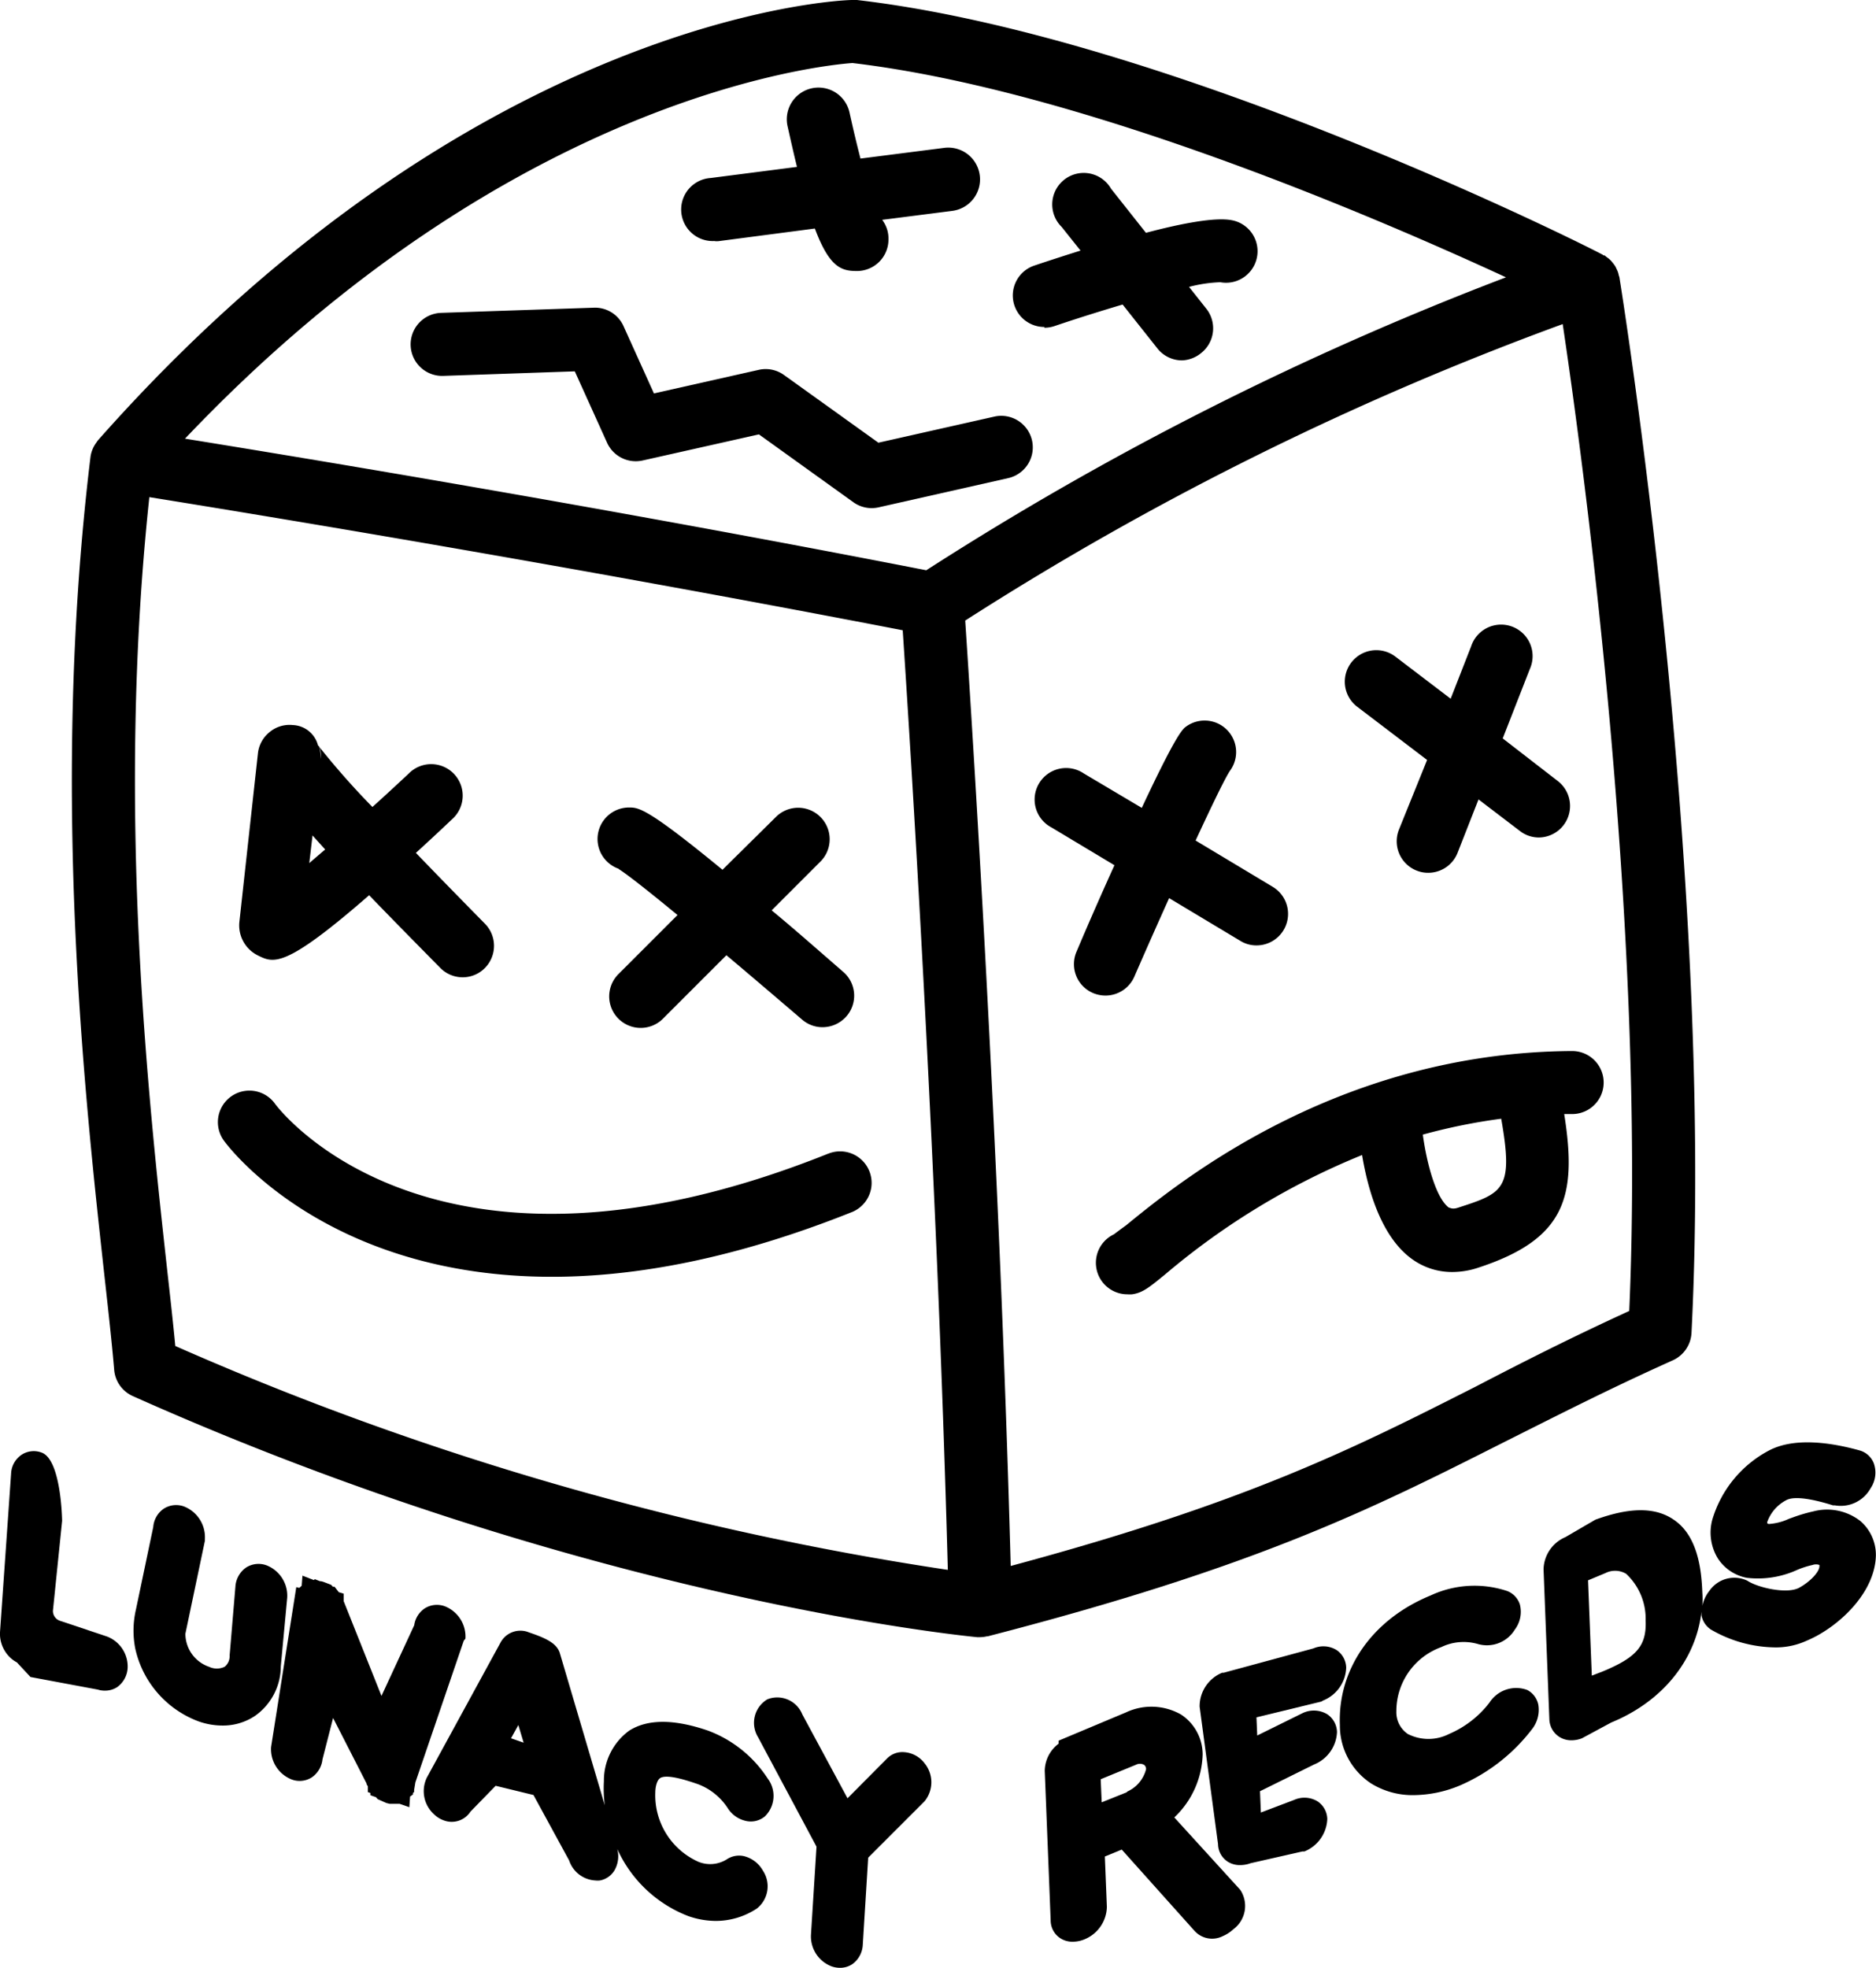 <svg xmlns="http://www.w3.org/2000/svg" viewBox="0 0 148.86 156.13"><g id="Calque_2" data-name="Calque 2"><g id="Calque_2-2" data-name="Calque 2"><path d="M128.5,22a.88.88,0,0,0-.05-.15,1.67,1.67,0,0,0-.08-.3,1.76,1.76,0,0,0-.09-.2,2.1,2.1,0,0,0-.13-.26l-.13-.18-.19-.23-.16-.15-.24-.18-.11-.09-.08,0-.08-.06C125.76,19.44,92.76,2.87,68,0a2.23,2.23,0,0,0-.37,0C66.42,0,37.49,1.37,7.79,34.91h0c-.06.07-.1.14-.15.21a2.47,2.47,0,0,0-.46,1.13h0C4,62.43,6.7,86.84,8.31,101.42c.32,2.87.59,5.35.75,7.25a2.51,2.51,0,0,0,1.47,2.08c35.92,16.06,65.76,19,67,19.13h.24a2.59,2.59,0,0,0,.55-.07h.06c21.46-5.54,30.5-10.12,41-15.42,4-2,8.18-4.15,13.37-6.48a2.53,2.53,0,0,0,1.47-2.16C136.08,69,128.57,22.44,128.5,22ZM67.64,5c18.09,2.14,41.47,12.2,51.86,17a248.63,248.63,0,0,0-46,23.24c-25.63-5-49.18-8.88-58.82-10.44C40.62,7.49,65.42,5.16,67.64,5ZM13.91,106.78c-.16-1.7-.38-3.69-.63-5.91C11.75,87,9.22,64.07,11.85,39.44,19.69,40.7,44.4,44.74,71.63,50c.55,8.26,2.7,41.87,3.58,74.54A240.14,240.14,0,0,1,13.91,106.78ZM129.28,104c-4.65,2.13-8.47,4.07-12.18,6-9.69,4.91-18.14,9.19-36.9,14.23-.9-33.34-3.12-67.57-3.61-75A241.59,241.59,0,0,1,124,25.71C125.58,36.27,130.63,73.33,129.28,104Z"/><path d="M20.45,75.79c1.27.63,2.14,1.07,8.84-4.77,1.58,1.64,3.45,3.54,5.64,5.76a2.49,2.49,0,0,0,1.78.75,2.47,2.47,0,0,0,1.76-.73,2.5,2.5,0,0,0,0-3.53c-1.82-1.85-3.71-3.78-5.47-5.61.88-.8,1.83-1.68,2.84-2.64a2.5,2.5,0,1,0-3.42-3.64c-.92.86-1.89,1.76-2.87,2.64a63.09,63.09,0,0,1-4.32-4.9,2.15,2.15,0,0,0-2-1.6,2.47,2.47,0,0,0-1.84.56,2.51,2.51,0,0,0-.92,1.65v0h0v0L19,73.09A2.66,2.66,0,0,0,20.45,75.79Zm5-15.51h0a4.31,4.31,0,0,0-.14-1.13A2.22,2.22,0,0,1,25.44,60.28Zm-.65,6,1,1.11-1.26,1.08Z"/><path d="M49.09,68.94c.66.41,2.4,1.78,4.67,3.65L49.1,77.25a2.5,2.5,0,1,0,3.54,3.53l5-5c1.94,1.63,4,3.39,6,5.1a2.47,2.47,0,0,0,1.63.61,2.53,2.53,0,0,0,1.9-.87,2.49,2.49,0,0,0-.26-3.52c-2.18-1.89-4-3.5-5.68-4.88l3.9-3.9a2.5,2.5,0,0,0-3.53-3.54L57.33,69c-6-4.93-6.65-4.94-7.42-4.94a2.5,2.5,0,0,0-.82,4.86Z"/><path d="M65.72,91.52c-31.09,12.44-43.42-3.27-43.93-4a2.5,2.5,0,0,0-4,3c.43.59,8.21,10.77,26,10.77,6.55,0,14.45-1.39,23.85-5.15a2.5,2.5,0,0,0-1.86-4.64Z"/><path d="M119.24,58.58l2.15-5.5a2.5,2.5,0,1,0-4.65-1.82l-1.63,4.17-4.4-3.35a2.5,2.5,0,0,0-3,4l5.53,4.21L111,65.83a2.5,2.5,0,0,0,1.42,3.24,2.44,2.44,0,0,0,.91.17,2.5,2.5,0,0,0,2.33-1.59l1.66-4.23,3.28,2.5a2.45,2.45,0,0,0,1.51.52A2.5,2.5,0,0,0,123.66,62Z"/><path d="M90,77.5c.9-2.07,1.85-4.21,2.77-6.25l5.65,3.39a2.41,2.41,0,0,0,1.28.36A2.5,2.5,0,0,0,101,70.36l-6.13-3.68c1.32-2.84,2.36-5,2.74-5.55A2.5,2.5,0,0,0,94,57.73c-.25.25-.79.79-3.4,6.36L86,61.36a2.5,2.5,0,1,0-2.57,4.28l5,3c-.87,1.92-1.87,4.17-3,6.84a2.49,2.49,0,0,0,1.28,3.29,2.56,2.56,0,0,0,1,.21A2.5,2.5,0,0,0,90,77.5Z"/><path d="M88.39,97.92a2.5,2.5,0,0,0,1.07,4.76,2.31,2.31,0,0,0,.37,0c.84-.12,1.34-.53,2.66-1.61a57.67,57.67,0,0,1,15.59-9.44c.47,2.82,1.54,6.54,4,8.28a5.39,5.39,0,0,0,3.15,1,6.48,6.48,0,0,0,2-.32c7-2.27,7.93-5.64,6.89-12.21l.63,0a2.5,2.5,0,1,0,0-5c-18.62.1-31.25,10.44-35.4,13.83C89,97.46,88.59,97.77,88.39,97.92Zm27.3-2.11c-.46.15-.6,0-.71,0-1-.71-1.75-3.39-2.08-5.8a46.54,46.54,0,0,1,6.22-1.26C120.11,94.36,119.31,94.64,115.69,95.81Z"/><path d="M35.17,29.82l10.44-.36,2.56,5.66A2.5,2.5,0,0,0,51,36.53l9.22-2.07,7.49,5.38a2.49,2.49,0,0,0,2,.41L80,37.93a2.5,2.5,0,0,0-1.1-4.88L69.7,35.12l-7.49-5.37a2.48,2.48,0,0,0-2-.41l-8.32,1.87-2.41-5.33a2.48,2.48,0,0,0-2.36-1.47L35,24.82a2.5,2.5,0,1,0,.17,5Z"/><path d="M56.71,19.13a1.66,1.66,0,0,0,.32,0l7.63-1C65.83,21.26,66.8,21.5,68,21.5a2.5,2.5,0,0,0,2.5-2.5A2.45,2.45,0,0,0,70,17.44l5.56-.71a2.5,2.5,0,1,0-.63-5l-6.65.85c-.31-1.19-.61-2.47-.87-3.65A2.5,2.5,0,0,0,62.49,10c.27,1.2.51,2.27.75,3.24l-6.84.88a2.5,2.5,0,0,0,.31,5Z"/><path d="M82.87,26a2.53,2.53,0,0,0,.8-.13c1.74-.59,3.62-1.18,5.41-1.71l2.72,3.43a2.49,2.49,0,0,0,2,1A2.53,2.53,0,0,0,95.32,28a2.5,2.5,0,0,0,.4-3.51l-1.37-1.73a11.28,11.28,0,0,1,2.48-.37,2.5,2.5,0,0,0,.91-4.92c-1.29-.25-3.91.23-6.81,1l-2.77-3.5A2.5,2.5,0,1,0,84.24,18l1.5,1.88c-1.34.42-2.6.83-3.67,1.19a2.5,2.5,0,0,0,.8,4.87Z"/><path d="M8.47,129.82l-3.71-1.24a.82.82,0,0,1-.56-.8l.73-7.13s-.06-4.88-1.64-5.42a1.76,1.76,0,0,0-1.58.18,1.9,1.9,0,0,0-.83,1.5L0,129.49A2.6,2.6,0,0,0,.4,131a2.47,2.47,0,0,0,.94.88l1.08,1.16,5.35,1a1.67,1.67,0,0,0,.53.08,1.74,1.74,0,0,0,1-.28,2,2,0,0,0,.83-1.55A2.55,2.55,0,0,0,8.47,129.82Z"/><path d="M22.79,126.75a2.59,2.59,0,0,0-1.64-2.57,1.83,1.83,0,0,0-1.63.18,2,2,0,0,0-.84,1.51l-.46,5.47a1.06,1.06,0,0,1-.4.89,1.43,1.43,0,0,1-1.23,0,2.78,2.78,0,0,1-1.88-2.62l1.55-7.38,0-.14a2.62,2.62,0,0,0-1.66-2.58,1.82,1.82,0,0,0-1.61.18,1.94,1.94,0,0,0-.83,1.45l-1.37,6.53a7.41,7.41,0,0,0-.06,3.1,8,8,0,0,0,5,5.78,5.67,5.67,0,0,0,1.91.34,4.56,4.56,0,0,0,2.57-.75,4.81,4.81,0,0,0,2.07-3.94Z"/><path d="M36.93,130a2.58,2.58,0,0,0-1.63-2.57,1.81,1.81,0,0,0-1.62.18,1.93,1.93,0,0,0-.81,1.32l-2.6,5.61-3-7.52,0-.59-.39-.12-.33-.43-.13,0-.14-.15-.6-.23a1.05,1.05,0,0,0-.24-.06h-.05l-.41-.16,0,0,0,0-.08.07L24,125l-.06.8-.19.17-.24-.06-2,12.69a2.58,2.58,0,0,0,1.64,2.57,1.79,1.79,0,0,0,1.61-.18,2,2,0,0,0,.83-1.42l.84-3.28,2.66,5.2v.06l.1.16,0,.46.2.07v.18l.44.15.14.16.67.3.28.07.2,0h0l.39,0h.06l.14,0h0l.77.27.06-.85.23-.16v-.12l.09-.08v-.1l0-.05.1-.61,3.84-11.24Z"/><path d="M55.38,141.54a4.86,4.86,0,0,1,2.39,1.94,2.29,2.29,0,0,0,1.53,1,1.74,1.74,0,0,0,1.39-.38,2.27,2.27,0,0,0,.23-3,9.68,9.68,0,0,0-4.72-3.8c-2.72-.94-4.83-.93-6.28,0a4.9,4.9,0,0,0-2,4,10.28,10.28,0,0,0,.07,1.92l-3.58-12.12c-.26-.74-1.08-1.14-2.41-1.59l-.16-.06a1.79,1.79,0,0,0-2.12.85L33.88,141a2.47,2.47,0,0,0,.56,2.93,2.13,2.13,0,0,0,.79.49,1.77,1.77,0,0,0,2.1-.7l2-2.05,3,.73,2.83,5.19a2.32,2.32,0,0,0,2.08,1.59,1.55,1.55,0,0,0,.37,0,1.72,1.72,0,0,0,1.16-.82,2.25,2.25,0,0,0,.21-1.68A10.2,10.2,0,0,0,54.6,152h0a6.65,6.65,0,0,0,2.21.39,5.91,5.91,0,0,0,3.27-1,2.25,2.25,0,0,0,.45-3,2.38,2.38,0,0,0-1.5-1.14,1.77,1.77,0,0,0-1.37.26,2.48,2.48,0,0,1-2.24.19A5.78,5.78,0,0,1,52,142.17c0-.33.1-.92.38-1.11C52.94,140.7,54.65,141.29,55.38,141.54Zm-13.83-3.29-1-.35.58-1.05Z"/><path d="M71.72,139a1.71,1.71,0,0,0-1.34.51l-3.13,3.15L63.66,136a2.14,2.14,0,0,0-2.77-1.19,2.17,2.17,0,0,0-.74,3l4.64,8.69-.44,7A2.54,2.54,0,0,0,66,156a2,2,0,0,0,.63.11,1.74,1.74,0,0,0,1-.29,2,2,0,0,0,.83-1.51l.43-6.94,4.48-4.48h0a2.38,2.38,0,0,0,0-3A2.23,2.23,0,0,0,71.72,139Z"/><path d="M93.18,144.18a7.14,7.14,0,0,0,2.25-5,3.8,3.8,0,0,0-1.71-3.16,4.75,4.75,0,0,0-4.38-.17L84,138.09v.24a2.74,2.74,0,0,0-1.1,2.15l.47,11.88a1.69,1.69,0,0,0,.76,1.4,1.78,1.78,0,0,0,1,.28,2.45,2.45,0,0,0,.9-.18,2.85,2.85,0,0,0,1.8-2.58l-.16-4,1.34-.55,5.75,6.42a1.88,1.88,0,0,0,2.26.45,3,3,0,0,0,.86-.56,2.3,2.3,0,0,0,.53-3.12Zm-3.76-2-2,.8-.08-1.83,2.8-1.15a.69.69,0,0,1,.63,0,.41.41,0,0,1,.17.35A2.65,2.65,0,0,1,89.42,142.14Z"/><path d="M105,134.9a2.92,2.92,0,0,0,1.82-2.6,1.73,1.73,0,0,0-.78-1.41,2,2,0,0,0-1.82-.12l-7.12,1.93-.12,0a2.88,2.88,0,0,0-1.79,2.69l1.46,10.9a1.69,1.69,0,0,0,.77,1.4,1.79,1.79,0,0,0,1,.27,2.42,2.42,0,0,0,.82-.15l4.1-.93.16,0a2.9,2.9,0,0,0,1.82-2.58,1.73,1.73,0,0,0-.78-1.4,2,2,0,0,0-1.85-.11l-2.64,1-.07-1.69,4.29-2.12a2.9,2.9,0,0,0,1.82-2.58,1.75,1.75,0,0,0-.78-1.41,2.07,2.07,0,0,0-2-.06l-3.55,1.75-.06-1.44,5.14-1.25Z"/><path d="M121.19,134.07a2.52,2.52,0,0,0-3,1,8,8,0,0,1-3.21,2.49,3.6,3.6,0,0,1-3.27,0,2.08,2.08,0,0,1-.91-1.79,5.4,5.4,0,0,1,3.56-5.1,4.08,4.08,0,0,1,2.9-.25,2.59,2.59,0,0,0,2.94-1.14,2.34,2.34,0,0,0,.4-2,1.7,1.7,0,0,0-1-1.06,8.23,8.23,0,0,0-6.08.35c-4.62,1.89-7.38,5.84-7.2,10.29a5.5,5.5,0,0,0,2.47,4.62,6.25,6.25,0,0,0,3.41.93,9.69,9.69,0,0,0,3.63-.76,14.38,14.38,0,0,0,5.71-4.44,2.48,2.48,0,0,0,.52-2A1.71,1.71,0,0,0,121.19,134.07Z"/><path d="M147.6,120.65a4.3,4.3,0,0,0-3.71-.75,12.46,12.46,0,0,0-1.66.49l-.28.1a4.46,4.46,0,0,1-1.59.41.21.21,0,0,1-.13-.06l0-.1a3.16,3.16,0,0,1,1.51-1.73c.84-.46,3,.19,3.7.41l.14,0a2.71,2.71,0,0,0,2.85-1.35,2.22,2.22,0,0,0,.25-2,1.7,1.7,0,0,0-1.1-1c-2.15-.6-5.14-1.09-7.21,0a9.14,9.14,0,0,0-4.5,5.49,3.93,3.93,0,0,0,.44,3.07,3.51,3.51,0,0,0,2.3,1.54,7.48,7.48,0,0,0,4-.63,7.1,7.1,0,0,1,1.22-.39.81.81,0,0,1,.54,0s0,.09,0,.11c0,.4-.66,1.18-1.61,1.7s-3.27,0-4.11-.56a2.4,2.4,0,0,0-3,.79,2.8,2.8,0,0,0-.57,1.21,7.48,7.48,0,0,0,0-1.06c-.07-1.87-.38-4.51-2.27-5.78-1.45-1-3.48-1-6.22,0l-2.37,1.38a2.85,2.85,0,0,0-1.74,2.55l.46,11.87a1.73,1.73,0,0,0,.76,1.41,1.76,1.76,0,0,0,1,.29,2.26,2.26,0,0,0,.83-.16l2.32-1.25c4.1-1.68,6.73-5,7.16-8.79,0,.09,0,.18,0,.26a1.7,1.7,0,0,0,.76,1.16,10.34,10.34,0,0,0,5.06,1.41,5.8,5.8,0,0,0,2.22-.4,11.05,11.05,0,0,0,1.12-.52c2.28-1.25,4.61-3.69,4.68-6.35h0A3.54,3.54,0,0,0,147.6,120.65Zm-20.56,12-.73.28-.3-7.56,1.37-.57a1.71,1.71,0,0,1,1.65.05,4.87,4.87,0,0,1,1.55,3.71C130.66,130.59,129.86,131.51,127,132.67Z"/></g></g></svg>
